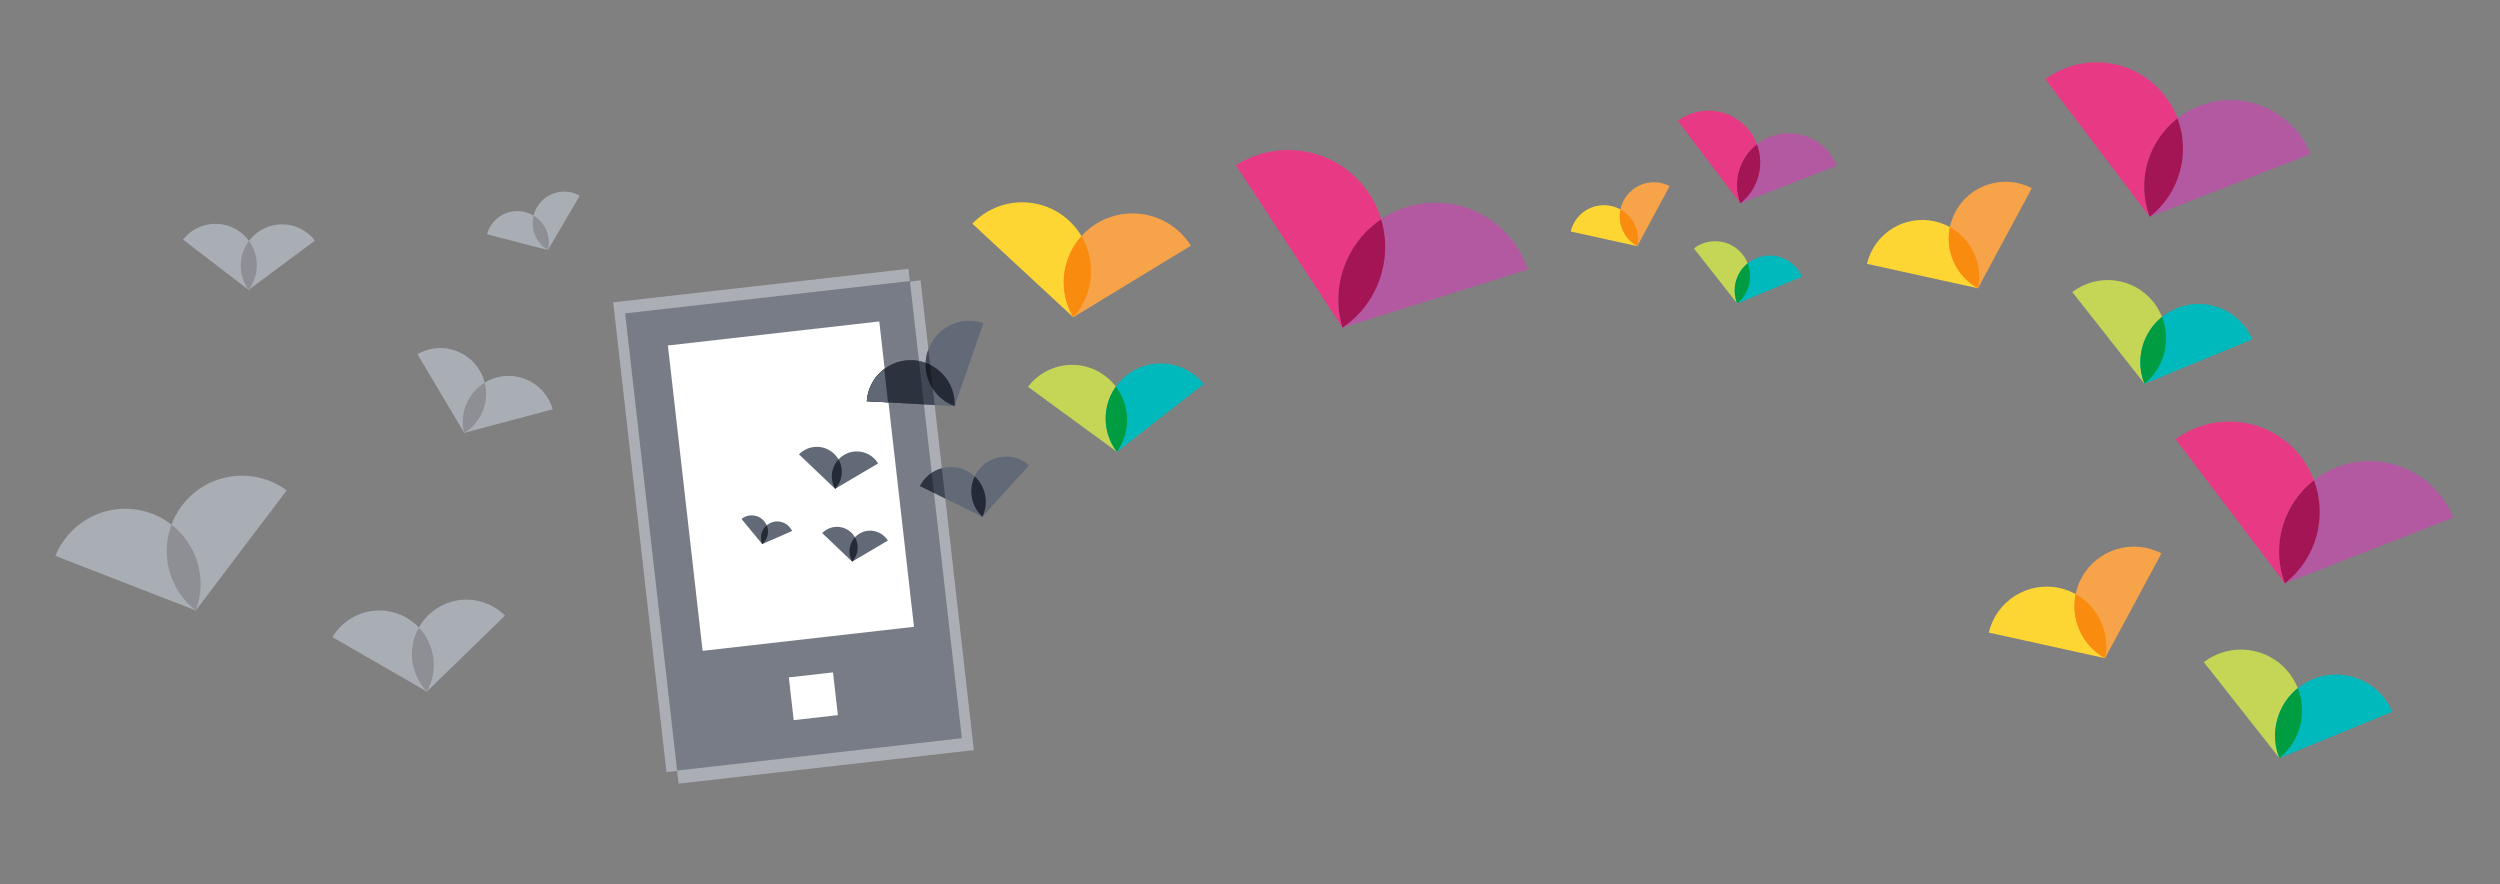 <svg xmlns="http://www.w3.org/2000/svg" viewBox="0 0 1190 421"><rect x="0" y="0" width="1190" height="421" fill="#808080" stroke="none"/><path fill="#FDD633" d="M779.368 117.172c1.789-8.68-3.718-17.216-12.403-19.126-8.682-1.912-17.266 3.521-19.287 12.15l31.69 6.976z"/><path fill="#F7A349" d="M794.734 88.597c-7.862-4.093-17.577-1.128-21.787 6.703-4.214 7.832-1.333 17.569 6.417 21.875l15.37-28.578z"/><path fill="#F98B0F" d="M779.37 117.162c1.459-7.102-1.968-14.101-8.022-17.456-1.402 6.776 1.67 13.937 8.009 17.462l.009.002.004-.008z"/><path fill="#C5D556" d="M826.896 144.42c7.069-5.721 8.259-16.077 2.612-23.248-5.641-7.17-15.986-8.446-23.208-2.92l20.596 26.168z"/><path fill="#00B9BC" d="M857.688 131.758c-3.571-8.365-13.207-12.338-21.647-8.869-8.439 3.468-12.496 13.067-9.151 21.529l30.798-12.66z"/><path fill="#009C41" d="M826.903 144.414c5.781-4.686 7.618-12.468 5.002-19.07-5.524 4.463-7.751 12.141-5.019 19.065l.007.009.01-.004z"/><path fill="#E83A84" d="M828.396 96.772c10.619-8.281 12.655-23.583 4.486-34.35-8.161-10.763-23.443-12.931-34.283-4.939l29.797 39.289z"/><path fill="#B359A2" d="M874.323 78.846c-5.063-12.481-19.224-18.62-31.813-13.707-12.589 4.911-18.85 19.014-14.123 31.63l45.936-17.923z"/><path fill="#A41555" d="M828.406 96.762c8.684-6.778 11.612-18.252 7.913-28.099-8.296 6.459-11.798 17.769-7.936 28.094l.009.011.014-.006z"/><path fill="#FDD633" d="M941.518 137.222c2.984-14.473-6.198-28.706-20.681-31.891-14.476-3.188-28.788 5.871-32.159 20.258l52.84 11.633z"/><path fill="#F7A349" d="M967.14 89.576c-13.109-6.824-29.308-1.881-36.327 11.176-7.027 13.058-2.223 29.294 10.698 36.474l25.629-47.65z"/><path fill="#F98B0F" d="M941.521 137.205c2.432-11.841-3.281-23.511-13.377-29.105-2.339 11.298 2.784 23.238 13.354 29.117l.016.004.007-.016z"/><path fill="#C5D556" d="M1020.765 182.655c11.786-9.54 13.771-26.806 4.355-38.763-9.405-11.955-26.656-14.083-38.697-4.869l34.342 43.632z"/><path fill="#00B9BC" d="M1072.107 161.542c-5.954-13.948-22.02-20.573-36.094-14.787-14.072 5.782-20.836 21.788-15.26 35.897l51.354-21.11z"/><path fill="#009C41" d="M1020.777 182.644c9.64-7.813 12.702-20.788 8.34-31.797-9.211 7.441-12.924 20.244-8.368 31.79l.011.014.017-.007z"/><path fill="#E83A84" d="M1023.267 103.207c17.706-13.808 21.102-39.321 7.481-57.275-13.608-17.947-39.09-21.562-57.164-8.236l49.683 65.511z"/><path fill="#B359A2" d="M1099.845 73.316c-8.443-20.811-32.053-31.046-53.046-22.854-20.99 8.188-31.429 31.704-23.548 52.74l76.594-29.886z"/><path fill="#A41555" d="M1023.283 103.189c14.479-11.302 19.361-30.435 13.194-46.852-13.833 10.77-19.672 29.628-13.231 46.843l.014.018.023-.009z"/><path fill="#FDD633" d="M1002.01 313.294c3.123-15.156-6.491-30.06-21.656-33.395-15.158-3.339-30.146 6.148-33.676 21.214l55.332 12.181z"/><path fill="#F7A349" d="M1028.84 263.401c-13.728-7.146-30.69-1.97-38.041 11.703-7.358 13.674-2.327 30.675 11.204 38.193l26.837-49.896z"/><path fill="#F98B0F" d="M1002.014 313.276c2.547-12.4-3.436-24.62-14.008-30.479-2.448 11.831 2.916 24.333 13.983 30.49l.015.004.01-.015z"/><path fill="#C5D556" d="M1084.993 360.869c12.343-9.989 14.421-28.07 4.561-40.59-9.848-12.52-27.911-14.748-40.521-5.099l35.96 45.689z"/><path fill="#00B9BC" d="M1138.759 338.761c-6.236-14.606-23.061-21.543-37.797-15.483-14.736 6.055-21.818 22.815-15.979 37.59l53.776-22.107z"/><path fill="#009C41" d="M1085.007 360.858c10.095-8.181 13.301-21.77 8.733-33.297-9.646 7.791-13.533 21.198-8.763 33.289l.013.015.017-.007z"/><path fill="#E83A84" d="M1087.613 277.674c18.542-14.458 22.097-41.175 7.834-59.976-14.249-18.792-40.933-22.578-59.859-8.624l52.025 68.6z"/><path fill="#B359A2" d="M1167.803 246.375c-8.841-21.792-33.564-32.511-55.547-23.932-21.98 8.574-32.911 33.198-24.659 55.227l80.206-31.295z"/><path fill="#A41555" d="M1087.631 277.656c15.162-11.835 20.275-31.869 13.816-49.061-14.485 11.277-20.599 31.025-13.855 49.052l.015.019.024-.01z"/><path fill="#FDD633" d="M510.896 151.014c11.987-13.288 11.122-33.782-2.051-45.985-13.164-12.205-33.664-11.516-46.006 1.443l48.057 44.542z"/><path fill="#F7A349" d="M566.862 116.959c-9.508-15.164-29.455-19.932-44.793-10.597-15.341 9.331-20.279 29.231-11.183 44.651l55.976-34.054z"/><path fill="#F98B0F" d="M510.909 150.998c9.799-10.876 10.984-26.567 3.872-38.598-9.367 10.368-11.338 25.976-3.903 38.597l.014.012.017-.011z"/><path fill="#C5D556" d="M531.654 215.063c8.292-11.673 5.702-27.878-5.901-36.354-11.594-8.477-27.82-6.024-36.425 5.418l42.326 30.936z"/><path fill="#00B9BC" d="M572.969 182.803c-8.963-11.168-25.258-13.104-36.582-4.263-11.325 8.838-13.403 25.113-4.742 36.523l41.324-32.26z"/><path fill="#009C41" d="M531.663 215.049c6.777-9.556 6.262-22.135-.507-31.034-6.482 9.108-6.601 21.695.48 31.034l.013.01.014-.01z"/><path fill="#E83A84" d="M639.015 155.953c20.919-14.132 26.679-42.495 12.772-63.675-13.892-21.173-42.199-27.175-63.493-13.611l50.721 77.286z"/><path fill="#B359A2" d="M727.204 128.28c-7.879-23.989-33.583-37.278-57.756-29.693-24.172 7.58-37.682 33.161-30.448 57.361l88.204-27.668z"/><path fill="#A41555" d="M639.035 155.937c17.107-11.572 24.049-32.661 18.384-51.549-16.34 11.023-24.334 31.731-18.425 51.536l.015.021.026-.008z"/><polygon fill="#ABAEB5" points="463.549,357.062 438.178,133.457 433.117,134.031 432.428,127.957 291.874,143.905 317.245,367.509 322.306,366.935 322.995,373.009"/><rect x="268.249" y="182.302" transform="matrix(-.113 -.994 .994 -.113 171.409 654.027)" fill="#777C86" width="218.925" height="136.362"/><rect x="325.674" y="158.298" transform="matrix(.994 -.113 .113 .994 -23.691 43.9)" fill="#fff" width="101.225" height="146.226"/><rect x="376.352" y="321.156" transform="matrix(.994 -.113 .113 .994 -34.896 45.738)" fill="#fff" width="21.151" height="20.471"/><path fill="#626977" d="M397.518 232.671c4.417-4.758 4.206-12.199-.51-16.693-4.714-4.493-12.153-4.346-16.697.292l17.207 16.401z"/><path fill="#626977" d="M417.993 220.599c-3.371-5.547-10.583-7.378-16.194-4.068-5.612 3.305-7.504 10.501-4.284 16.14l20.478-12.072z"/><path fill="#252A37" d="M397.523 232.667c3.611-3.896 4.119-9.582 1.601-13.983-3.45 3.713-4.245 9.368-1.611 13.98l.005.005.005-.002z"/><path fill="#626977" d="M405.631 267.337c3.662-3.944 3.487-10.112-.422-13.837-3.908-3.724-10.074-3.603-13.841.243l14.263 13.594z"/><path fill="#626977" d="M422.603 257.331c-2.794-4.598-8.773-6.116-13.424-3.372-4.652 2.739-6.221 8.704-3.551 13.378l16.975-10.006z"/><path fill="#252A37" d="M405.635 267.333c2.994-3.23 3.415-7.943 1.327-11.591-2.86 3.078-3.519 7.765-1.336 11.589l.004.004.005-.002z"/><path fill="#626977" d="M362.826 258.986c3.231-2.742 3.671-7.579.963-10.857-2.707-3.277-7.539-3.759-10.843-1.105l9.88 11.962z"/><path fill="#626977" d="M377.03 252.75c-1.755-3.856-6.287-5.602-10.179-3.893-3.893 1.707-5.677 6.224-4.027 10.128l14.206-6.235z"/><path fill="#252A37" d="M362.83 258.983c2.642-2.245 3.412-5.89 2.121-8.937-2.523 2.139-3.477 5.741-2.128 8.935l.002.003.005-.001z"/><path fill="#626977" d="M467.624 246.001c3.897-8.164.527-17.969-7.612-21.986-8.135-4.018-17.965-.733-22.082 7.321l29.694 14.665z"/><path fill="#414855" d="M449.958 237.276l-1.63-14.369c-4.344 1.188-8.192 4.116-10.396 8.429l12.026 5.94z"/><path fill="#2D333E" d="M443.453 225.126c-2.268 1.52-4.195 3.613-5.522 6.21l6.597 3.258-1.075-9.468z"/><path fill="#626977" d="M489.838 221.446c-6.788-5.978-17.139-5.417-23.226 1.314-6.09 6.726-5.618 17.082 1.007 23.243l22.219-24.557z"/><path fill="#252A37" d="M467.629 245.992c3.185-6.681 1.498-14.452-3.679-19.258-3.045 6.37-1.754 14.22 3.665 19.26l.007.005.007-.007z"/><path fill="#626977" d="M454.419 193.308c.493-11.427-8.285-21.167-19.743-21.811-11.456-.645-21.269 8.044-22.067 19.455l41.81 2.356z"/><path fill="#414855" d="M442.733 173.607c-2.445-1.203-5.165-1.948-8.057-2.11-11.456-.645-21.269 8.044-22.067 19.455l32.298 1.82-2.174-19.165z"/><path fill="#2D333E" d="M437.408 171.852c-.893-.169-1.799-.302-2.731-.354-11.456-.645-21.269 8.044-22.067 19.455l27.14 1.529-2.342-20.63z"/><path fill="#606775" d="M420.902 175.697c-4.673 3.529-7.854 8.974-8.293 15.255l10.088.568-1.795-15.823z"/><path fill="#626977" d="M468.104 153.735c-10.857-3.592-22.623 2.185-26.373 13.032-3.754 10.842 1.924 22.658 12.683 26.546l13.69-39.578z"/><path fill="#444A56" d="M441.908 166.329l-.176.438c-2.209 6.381-1.132 13.087 2.305 18.328l-2.129-18.766z"/><path fill="#252A37" d="M454.421 193.294c.397-9.348-5.415-17.557-13.817-20.585-.389 8.92 5.001 17.414 13.801 20.596l.011.001.005-.012z"/><path fill="#1A1E28" d="M442.736 173.632c-.692-.341-1.398-.659-2.133-.923-.194 4.448 1.05 8.79 3.437 12.421l-1.304-11.498z"/><path fill="#A9ADB4" d="M220.975 206.039c10.145-6.22 13.444-19.46 7.342-29.721-6.106-10.261-19.308-13.68-29.621-7.733l22.279 37.454z"/><path fill="#A9ADB4" d="M263.08 194.84c-3.213-11.466-15.034-18.258-26.58-15.186-11.541 3.063-18.432 14.834-15.531 26.378l42.111-11.192z"/><path fill="#8D8F95" d="M220.995 206.025c8.292-5.097 11.993-14.886 9.718-23.895-7.927 4.852-12.117 14.449-9.745 23.897l.002.004.025-.006z"/><path fill="#A9ADB4" d="M203.186 329.184c6.91-12.365 2.626-28.032-9.684-35.132-12.314-7.097-28.012-2.959-35.257 9.219l44.941 25.913z"/><path fill="#A9ADB4" d="M240.378 293.038c-10.012-10.033-26.24-10.201-36.438-.288-10.198 9.9-10.498 26.133-.765 36.43l37.203-36.142z"/><path fill="#8D8F95" d="M203.198 329.157c5.641-10.12 3.783-22.438-3.825-30.468-5.405 9.654-4.166 22.058 3.797 30.486l.006.002.022-.02z"/><path fill="#A9ADB4" d="M118.334 138.003c6.431-8.614 4.769-20.825-3.784-27.393-8.556-6.565-20.777-5.017-27.44 3.422l31.224 23.971z"/><path fill="#A9ADB4" d="M149.915 114.518c-6.532-8.544-18.723-10.288-27.382-3.847-8.658 6.432-10.5 18.612-4.205 27.328l31.587-23.481z"/><path fill="#8D8F95" d="M118.347 137.984c5.252-7.051 5.082-16.502.159-23.301-5.027 6.725-5.332 16.178-.18 23.312l.003.002.018-.013z"/><path fill="#A9ADB4" d="M260.81 119.024c1.942-7.949-2.856-16.012-10.804-18.067-7.95-2.054-16.052 2.667-18.209 10.564l29.013 7.503z"/><path fill="#A9ADB4" d="M275.948 93.17c-7.12-4.043-16.181-1.637-20.331 5.454-4.153 7.083-1.819 16.167 5.187 20.401l15.144-25.855z"/><path fill="#8D8F95" d="M260.813 119.008c1.581-6.504-1.352-13.076-6.824-16.374-1.522 6.208 1.079 12.922 6.811 16.388h.003l.01-.014z"/><path fill="#A9ADB4" d="M93.214 290.595c6.854-18.343-2.277-38.854-20.584-45.98-18.313-7.122-38.897 1.817-46.25 19.975l66.834 26.005z"/><path fill="#A9ADB4" d="M136.475 233.42c-15.781-11.615-37.992-8.449-49.853 7.23-11.864 15.663-8.876 37.908 6.577 49.941l43.276-57.171z"/><path fill="#8D8F95" d="M93.227 290.556c5.59-15.009.474-31.454-11.602-40.833-5.366 14.324-1.078 31.014 11.568 40.865l.008.001.026-.033z"/></svg>